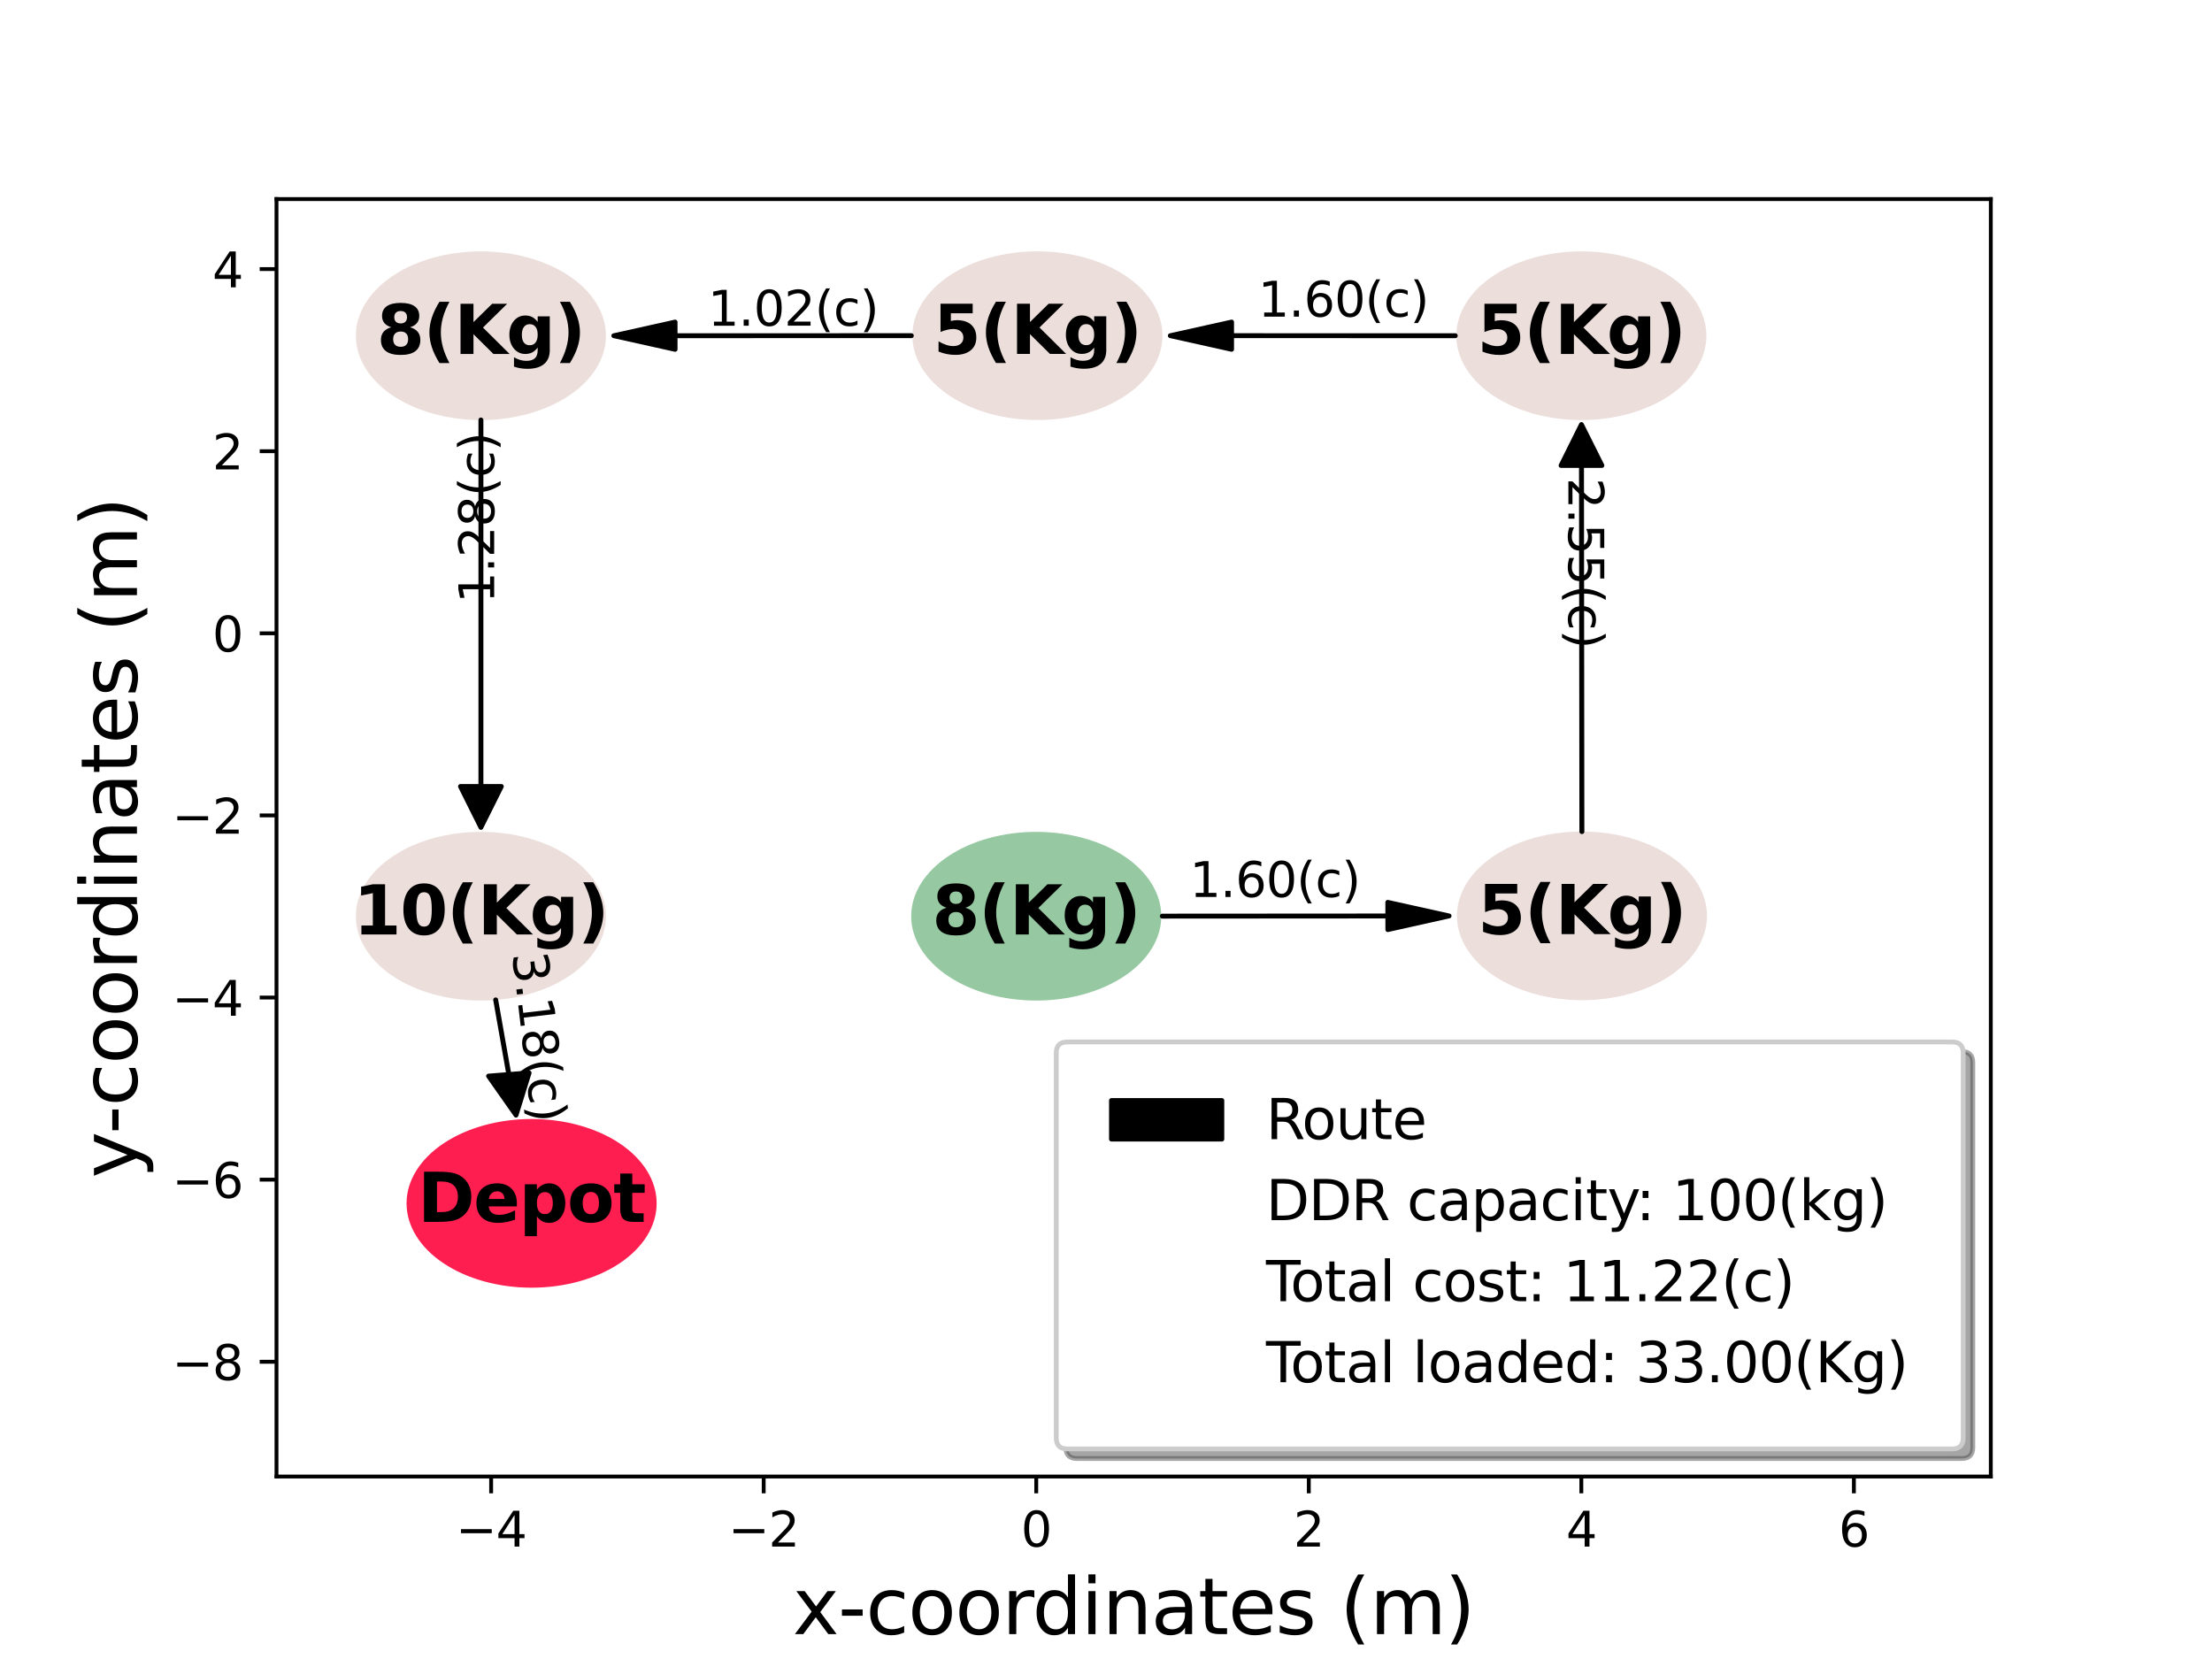 <?xml version="1.0" encoding="utf-8" standalone="no"?>
<!DOCTYPE svg PUBLIC "-//W3C//DTD SVG 1.1//EN"
        "http://www.w3.org/Graphics/SVG/1.1/DTD/svg11.dtd">
<svg xmlns:xlink="http://www.w3.org/1999/xlink" width="460.8pt" height="345.6pt" viewBox="0 0 460.8 345.6"
     xmlns="http://www.w3.org/2000/svg" version="1.1">
    <defs>
        <style type="text/css">*{stroke-linejoin: round; stroke-linecap: butt}</style>
    </defs>
    <g id="figure_1">
        <g id="patch_1">
            <path d="M 0 345.6
L 460.8 345.6 
L 460.8 0 
L 0 0 
z
" style="fill: #ffffff"/>
        </g>
        <g id="axes_1">
            <g id="patch_2">
                <path d="M 57.6 307.584
L 414.72 307.584 
L 414.72 41.472 
L 57.6 41.472 
z
" style="fill: #ffffff"/>
            </g>
            <g id="patch_3">
                <path d="M 110.742 267.749
C 117.518 267.749 124.017 265.951 128.809 262.749 
C 133.6 259.548 136.292 255.205 136.292 250.678 
C 136.292 246.15 133.6 241.807 128.809 238.606 
C 124.017 235.404 117.518 233.606 110.742 233.606 
C 103.966 233.606 97.467 235.404 92.676 238.606 
C 87.884 241.807 85.192 246.15 85.192 250.678 
C 85.192 255.205 87.884 259.548 92.676 262.749 
C 97.467 265.951 103.966 267.749 110.742 267.749 
z
" clip-path="url(#p4dec9288bb)" style="fill: #fe1e50; stroke: #fe1e50; stroke-linejoin: miter"/>
            </g>
            <g id="patch_4">
                <path d="M 100.183 207.937
C 106.959 207.937 113.458 206.138 118.25 202.936 
C 123.041 199.735 125.733 195.392 125.733 190.865 
C 125.733 186.337 123.041 181.994 118.25 178.793 
C 113.458 175.591 106.959 173.793 100.183 173.793 
C 93.407 173.793 86.908 175.591 82.117 178.793 
C 77.325 181.994 74.633 186.337 74.633 190.865 
C 74.633 195.392 77.325 199.735 82.117 202.936 
C 86.908 206.138 93.407 207.937 100.183 207.937 
z
" clip-path="url(#p4dec9288bb)" style="fill: #ecdfdb; stroke: #ecdfdb; stroke-linejoin: miter"/>
            </g>
            <g id="patch_5">
                <path d="M 215.868 207.936
C 222.644 207.936 229.143 206.137 233.935 202.936 
C 238.726 199.734 241.418 195.391 241.418 190.864 
C 241.418 186.336 238.726 181.994 233.935 178.792 
C 229.143 175.591 222.644 173.792 215.868 173.792 
C 209.092 173.792 202.593 175.591 197.802 178.792 
C 193.01 181.994 190.318 186.336 190.318 190.864 
C 190.318 195.391 193.01 199.734 197.802 202.936 
C 202.593 206.137 209.092 207.936 215.868 207.936 
z
" clip-path="url(#p4dec9288bb)" style="fill: #96c8a2; stroke: #96c8a2; stroke-linejoin: miter"/>
            </g>
            <g id="patch_6">
                <path d="M 329.554 207.861
C 336.33 207.861 342.829 206.062 347.62 202.861 
C 352.412 199.659 355.104 195.316 355.104 190.789 
C 355.104 186.261 352.412 181.919 347.62 178.717 
C 342.829 175.516 336.33 173.717 329.554 173.717 
C 322.778 173.717 316.279 175.516 311.487 178.717 
C 306.696 181.919 304.004 186.261 304.004 190.789 
C 304.004 195.316 306.696 199.659 311.487 202.861 
C 316.279 206.062 322.778 207.861 329.554 207.861 
z
" clip-path="url(#p4dec9288bb)" style="fill: #ecdfdb; stroke: #ecdfdb; stroke-linejoin: miter"/>
            </g>
            <g id="patch_7">
                <path d="M 100.184 87.01
C 106.96 87.01 113.459 85.211 118.251 82.01 
C 123.042 78.808 125.734 74.466 125.734 69.938 
C 125.734 65.411 123.042 61.068 118.251 57.866 
C 113.459 54.665 106.96 52.866 100.184 52.866 
C 93.408 52.866 86.909 54.665 82.118 57.866 
C 77.326 61.068 74.634 65.411 74.634 69.938 
C 74.634 74.466 77.326 78.808 82.118 82.01 
C 86.909 85.211 93.408 87.01 100.184 87.01 
z
" clip-path="url(#p4dec9288bb)" style="fill: #ecdfdb; stroke: #ecdfdb; stroke-linejoin: miter"/>
            </g>
            <g id="patch_8">
                <path d="M 216.114 86.997
C 222.89 86.997 229.389 85.198 234.18 81.997 
C 238.972 78.795 241.664 74.453 241.664 69.925 
C 241.664 65.398 238.972 61.055 234.18 57.854 
C 229.389 54.652 222.89 52.853 216.114 52.853 
C 209.338 52.853 202.839 54.652 198.047 57.854 
C 193.256 61.055 190.564 65.398 190.564 69.925 
C 190.564 74.453 193.256 78.795 198.047 81.997 
C 202.839 85.198 209.338 86.997 216.114 86.997 
z
" clip-path="url(#p4dec9288bb)" style="fill: #ecdfdb; stroke: #ecdfdb; stroke-linejoin: miter"/>
            </g>
            <g id="patch_9">
                <path d="M 329.424 87.01
C 336.199 87.01 342.699 85.211 347.49 82.01 
C 352.281 78.808 354.973 74.465 354.973 69.938 
C 354.973 65.41 352.281 61.068 347.49 57.866 
C 342.699 54.665 336.199 52.866 329.424 52.866 
C 322.648 52.866 316.148 54.665 311.357 57.866 
C 306.566 61.068 303.874 65.41 303.874 69.938 
C 303.874 74.465 306.566 78.808 311.357 82.01 
C 316.148 85.211 322.648 87.01 329.424 87.01 
z
" clip-path="url(#p4dec9288bb)" style="fill: #ecdfdb; stroke: #ecdfdb; stroke-linejoin: miter"/>
            </g>
            <g id="patch_10">
                <path d="M 301.875 190.807
L 289.104 193.661 
L 289.1 190.825 
L 242.128 190.856 
L 242.128 190.837 
L 289.1 190.806 
L 289.096 187.97 
z
" clip-path="url(#p4dec9288bb)" style="stroke: #000000; stroke-linejoin: miter"/>
            </g>
            <g id="patch_11">
                <path d="M 329.443 88.433
L 333.711 96.966 
L 329.467 96.969 
L 329.549 173.243 
L 329.521 173.243 
L 329.438 96.969 
L 325.194 96.971 
z
" clip-path="url(#p4dec9288bb)" style="stroke: #000000; stroke-linejoin: miter"/>
            </g>
            <g id="patch_12">
                <path d="M 243.793 69.928
L 256.568 67.084 
L 256.568 69.92 
L 303.164 69.926 
L 303.164 69.944 
L 256.568 69.939 
L 256.567 72.775 
z
" clip-path="url(#p4dec9288bb)" style="stroke: #000000; stroke-linejoin: miter"/>
            </g>
            <g id="patch_13">
                <path d="M 127.863 69.935
L 140.637 67.088 
L 140.638 69.924 
L 189.854 69.919 
L 189.854 69.938 
L 140.638 69.943 
L 140.639 72.779 
z
" clip-path="url(#p4dec9288bb)" style="stroke: #000000; stroke-linejoin: miter"/>
            </g>
            <g id="patch_14">
                <path d="M 100.183 172.37
L 95.925 163.834 
L 100.169 163.834 
L 100.17 87.484 
L 100.198 87.484 
L 100.198 163.834 
L 104.442 163.834 
z
" clip-path="url(#p4dec9288bb)" style="stroke: #000000; stroke-linejoin: miter"/>
            </g>
            <g id="patch_15">
                <path d="M 107.5 232.31
L 101.774 224.166 
L 105.989 223.834 
L 103.245 208.291 
L 103.273 208.289 
L 106.017 223.832 
L 110.232 223.5 
z
" clip-path="url(#p4dec9288bb)" style="stroke: #000000; stroke-linejoin: miter"/>
            </g>
            <g id="matplotlib.axis_1">
                <g id="xtick_1">
                    <g id="line2d_1">
                        <defs>
                            <path id="meac6338a03" d="M 0 0
L 0 3.5 
" style="stroke: #000000; stroke-width: 0.8"/>
                        </defs>
                        <g>
                            <use xlink:href="#meac6338a03" x="102.313" y="307.584"
                                 style="stroke: #000000; stroke-width: 0.8"/>
                        </g>
                    </g>
                    <g id="text_1">
                        <!-- −4 -->
                        <g transform="translate(94.942 322.182) scale(0.1 -0.1)">
                            <defs>
                                <path id="DejaVuSans-2212" d="M 678 2272
L 4684 2272 
L 4684 1741 
L 678 1741 
L 678 2272 
z
" transform="scale(0.016)"/>
                                <path id="DejaVuSans-34" d="M 2419 4116
L 825 1625 
L 2419 1625 
L 2419 4116 
z
M 2253 4666 
L 3047 4666 
L 3047 1625 
L 3713 1625 
L 3713 1100 
L 3047 1100 
L 3047 0 
L 2419 0 
L 2419 1100 
L 313 1100 
L 313 1709 
L 2253 4666 
z
" transform="scale(0.016)"/>
                            </defs>
                            <use xlink:href="#DejaVuSans-2212"/>
                            <use xlink:href="#DejaVuSans-34" x="83.789"/>
                        </g>
                    </g>
                </g>
                <g id="xtick_2">
                    <g id="line2d_2">
                        <g>
                            <use xlink:href="#meac6338a03" x="159.091" y="307.584"
                                 style="stroke: #000000; stroke-width: 0.8"/>
                        </g>
                    </g>
                    <g id="text_2">
                        <!-- −2 -->
                        <g transform="translate(151.719 322.182) scale(0.1 -0.1)">
                            <defs>
                                <path id="DejaVuSans-32" d="M 1228 531
L 3431 531 
L 3431 0 
L 469 0 
L 469 531 
Q 828 903 1448 1529 
Q 2069 2156 2228 2338 
Q 2531 2678 2651 2914 
Q 2772 3150 2772 3378 
Q 2772 3750 2511 3984 
Q 2250 4219 1831 4219 
Q 1534 4219 1204 4116 
Q 875 4013 500 3803 
L 500 4441 
Q 881 4594 1212 4672 
Q 1544 4750 1819 4750 
Q 2544 4750 2975 4387 
Q 3406 4025 3406 3419 
Q 3406 3131 3298 2873 
Q 3191 2616 2906 2266 
Q 2828 2175 2409 1742 
Q 1991 1309 1228 531 
z
" transform="scale(0.016)"/>
                            </defs>
                            <use xlink:href="#DejaVuSans-2212"/>
                            <use xlink:href="#DejaVuSans-32" x="83.789"/>
                        </g>
                    </g>
                </g>
                <g id="xtick_3">
                    <g id="line2d_3">
                        <g>
                            <use xlink:href="#meac6338a03" x="215.868" y="307.584"
                                 style="stroke: #000000; stroke-width: 0.8"/>
                        </g>
                    </g>
                    <g id="text_3">
                        <!-- 0 -->
                        <g transform="translate(212.687 322.182) scale(0.1 -0.1)">
                            <defs>
                                <path id="DejaVuSans-30" d="M 2034 4250
Q 1547 4250 1301 3770 
Q 1056 3291 1056 2328 
Q 1056 1369 1301 889 
Q 1547 409 2034 409 
Q 2525 409 2770 889 
Q 3016 1369 3016 2328 
Q 3016 3291 2770 3770 
Q 2525 4250 2034 4250 
z
M 2034 4750 
Q 2819 4750 3233 4129 
Q 3647 3509 3647 2328 
Q 3647 1150 3233 529 
Q 2819 -91 2034 -91 
Q 1250 -91 836 529 
Q 422 1150 422 2328 
Q 422 3509 836 4129 
Q 1250 4750 2034 4750 
z
" transform="scale(0.016)"/>
                            </defs>
                            <use xlink:href="#DejaVuSans-30"/>
                        </g>
                    </g>
                </g>
                <g id="xtick_4">
                    <g id="line2d_4">
                        <g>
                            <use xlink:href="#meac6338a03" x="272.646" y="307.584"
                                 style="stroke: #000000; stroke-width: 0.8"/>
                        </g>
                    </g>
                    <g id="text_4">
                        <!-- 2 -->
                        <g transform="translate(269.464 322.182) scale(0.1 -0.1)">
                            <use xlink:href="#DejaVuSans-32"/>
                        </g>
                    </g>
                </g>
                <g id="xtick_5">
                    <g id="line2d_5">
                        <g>
                            <use xlink:href="#meac6338a03" x="329.423" y="307.584"
                                 style="stroke: #000000; stroke-width: 0.8"/>
                        </g>
                    </g>
                    <g id="text_5">
                        <!-- 4 -->
                        <g transform="translate(326.242 322.182) scale(0.1 -0.1)">
                            <use xlink:href="#DejaVuSans-34"/>
                        </g>
                    </g>
                </g>
                <g id="xtick_6">
                    <g id="line2d_6">
                        <g>
                            <use xlink:href="#meac6338a03" x="386.201" y="307.584"
                                 style="stroke: #000000; stroke-width: 0.8"/>
                        </g>
                    </g>
                    <g id="text_6">
                        <!-- 6 -->
                        <g transform="translate(383.019 322.182) scale(0.1 -0.1)">
                            <defs>
                                <path id="DejaVuSans-36" d="M 2113 2584
Q 1688 2584 1439 2293 
Q 1191 2003 1191 1497 
Q 1191 994 1439 701 
Q 1688 409 2113 409 
Q 2538 409 2786 701 
Q 3034 994 3034 1497 
Q 3034 2003 2786 2293 
Q 2538 2584 2113 2584 
z
M 3366 4563 
L 3366 3988 
Q 3128 4100 2886 4159 
Q 2644 4219 2406 4219 
Q 1781 4219 1451 3797 
Q 1122 3375 1075 2522 
Q 1259 2794 1537 2939 
Q 1816 3084 2150 3084 
Q 2853 3084 3261 2657 
Q 3669 2231 3669 1497 
Q 3669 778 3244 343 
Q 2819 -91 2113 -91 
Q 1303 -91 875 529 
Q 447 1150 447 2328 
Q 447 3434 972 4092 
Q 1497 4750 2381 4750 
Q 2619 4750 2861 4703 
Q 3103 4656 3366 4563 
z
" transform="scale(0.016)"/>
                            </defs>
                            <use xlink:href="#DejaVuSans-36"/>
                        </g>
                    </g>
                </g>
                <g id="text_7">
                    <!-- x-coordinates (m) -->
                    <g transform="translate(165.124 340.42) scale(0.16 -0.16)">
                        <defs>
                            <path id="DejaVuSans-78" d="M 3513 3500
L 2247 1797 
L 3578 0 
L 2900 0 
L 1881 1375 
L 863 0 
L 184 0 
L 1544 1831 
L 300 3500 
L 978 3500 
L 1906 2253 
L 2834 3500 
L 3513 3500 
z
" transform="scale(0.016)"/>
                            <path id="DejaVuSans-2d" d="M 313 2009
L 1997 2009 
L 1997 1497 
L 313 1497 
L 313 2009 
z
" transform="scale(0.016)"/>
                            <path id="DejaVuSans-63" d="M 3122 3366
L 3122 2828 
Q 2878 2963 2633 3030 
Q 2388 3097 2138 3097 
Q 1578 3097 1268 2742 
Q 959 2388 959 1747 
Q 959 1106 1268 751 
Q 1578 397 2138 397 
Q 2388 397 2633 464 
Q 2878 531 3122 666 
L 3122 134 
Q 2881 22 2623 -34 
Q 2366 -91 2075 -91 
Q 1284 -91 818 406 
Q 353 903 353 1747 
Q 353 2603 823 3093 
Q 1294 3584 2113 3584 
Q 2378 3584 2631 3529 
Q 2884 3475 3122 3366 
z
" transform="scale(0.016)"/>
                            <path id="DejaVuSans-6f" d="M 1959 3097
Q 1497 3097 1228 2736 
Q 959 2375 959 1747 
Q 959 1119 1226 758 
Q 1494 397 1959 397 
Q 2419 397 2687 759 
Q 2956 1122 2956 1747 
Q 2956 2369 2687 2733 
Q 2419 3097 1959 3097 
z
M 1959 3584 
Q 2709 3584 3137 3096 
Q 3566 2609 3566 1747 
Q 3566 888 3137 398 
Q 2709 -91 1959 -91 
Q 1206 -91 779 398 
Q 353 888 353 1747 
Q 353 2609 779 3096 
Q 1206 3584 1959 3584 
z
" transform="scale(0.016)"/>
                            <path id="DejaVuSans-72" d="M 2631 2963
Q 2534 3019 2420 3045 
Q 2306 3072 2169 3072 
Q 1681 3072 1420 2755 
Q 1159 2438 1159 1844 
L 1159 0 
L 581 0 
L 581 3500 
L 1159 3500 
L 1159 2956 
Q 1341 3275 1631 3429 
Q 1922 3584 2338 3584 
Q 2397 3584 2469 3576 
Q 2541 3569 2628 3553 
L 2631 2963 
z
" transform="scale(0.016)"/>
                            <path id="DejaVuSans-64" d="M 2906 2969
L 2906 4863 
L 3481 4863 
L 3481 0 
L 2906 0 
L 2906 525 
Q 2725 213 2448 61 
Q 2172 -91 1784 -91 
Q 1150 -91 751 415 
Q 353 922 353 1747 
Q 353 2572 751 3078 
Q 1150 3584 1784 3584 
Q 2172 3584 2448 3432 
Q 2725 3281 2906 2969 
z
M 947 1747 
Q 947 1113 1208 752 
Q 1469 391 1925 391 
Q 2381 391 2643 752 
Q 2906 1113 2906 1747 
Q 2906 2381 2643 2742 
Q 2381 3103 1925 3103 
Q 1469 3103 1208 2742 
Q 947 2381 947 1747 
z
" transform="scale(0.016)"/>
                            <path id="DejaVuSans-69" d="M 603 3500
L 1178 3500 
L 1178 0 
L 603 0 
L 603 3500 
z
M 603 4863 
L 1178 4863 
L 1178 4134 
L 603 4134 
L 603 4863 
z
" transform="scale(0.016)"/>
                            <path id="DejaVuSans-6e" d="M 3513 2113
L 3513 0 
L 2938 0 
L 2938 2094 
Q 2938 2591 2744 2837 
Q 2550 3084 2163 3084 
Q 1697 3084 1428 2787 
Q 1159 2491 1159 1978 
L 1159 0 
L 581 0 
L 581 3500 
L 1159 3500 
L 1159 2956 
Q 1366 3272 1645 3428 
Q 1925 3584 2291 3584 
Q 2894 3584 3203 3211 
Q 3513 2838 3513 2113 
z
" transform="scale(0.016)"/>
                            <path id="DejaVuSans-61" d="M 2194 1759
Q 1497 1759 1228 1600 
Q 959 1441 959 1056 
Q 959 750 1161 570 
Q 1363 391 1709 391 
Q 2188 391 2477 730 
Q 2766 1069 2766 1631 
L 2766 1759 
L 2194 1759 
z
M 3341 1997 
L 3341 0 
L 2766 0 
L 2766 531 
Q 2569 213 2275 61 
Q 1981 -91 1556 -91 
Q 1019 -91 701 211 
Q 384 513 384 1019 
Q 384 1609 779 1909 
Q 1175 2209 1959 2209 
L 2766 2209 
L 2766 2266 
Q 2766 2663 2505 2880 
Q 2244 3097 1772 3097 
Q 1472 3097 1187 3025 
Q 903 2953 641 2809 
L 641 3341 
Q 956 3463 1253 3523 
Q 1550 3584 1831 3584 
Q 2591 3584 2966 3190 
Q 3341 2797 3341 1997 
z
" transform="scale(0.016)"/>
                            <path id="DejaVuSans-74" d="M 1172 4494
L 1172 3500 
L 2356 3500 
L 2356 3053 
L 1172 3053 
L 1172 1153 
Q 1172 725 1289 603 
Q 1406 481 1766 481 
L 2356 481 
L 2356 0 
L 1766 0 
Q 1100 0 847 248 
Q 594 497 594 1153 
L 594 3053 
L 172 3053 
L 172 3500 
L 594 3500 
L 594 4494 
L 1172 4494 
z
" transform="scale(0.016)"/>
                            <path id="DejaVuSans-65" d="M 3597 1894
L 3597 1613 
L 953 1613 
Q 991 1019 1311 708 
Q 1631 397 2203 397 
Q 2534 397 2845 478 
Q 3156 559 3463 722 
L 3463 178 
Q 3153 47 2828 -22 
Q 2503 -91 2169 -91 
Q 1331 -91 842 396 
Q 353 884 353 1716 
Q 353 2575 817 3079 
Q 1281 3584 2069 3584 
Q 2775 3584 3186 3129 
Q 3597 2675 3597 1894 
z
M 3022 2063 
Q 3016 2534 2758 2815 
Q 2500 3097 2075 3097 
Q 1594 3097 1305 2825 
Q 1016 2553 972 2059 
L 3022 2063 
z
" transform="scale(0.016)"/>
                            <path id="DejaVuSans-73" d="M 2834 3397
L 2834 2853 
Q 2591 2978 2328 3040 
Q 2066 3103 1784 3103 
Q 1356 3103 1142 2972 
Q 928 2841 928 2578 
Q 928 2378 1081 2264 
Q 1234 2150 1697 2047 
L 1894 2003 
Q 2506 1872 2764 1633 
Q 3022 1394 3022 966 
Q 3022 478 2636 193 
Q 2250 -91 1575 -91 
Q 1294 -91 989 -36 
Q 684 19 347 128 
L 347 722 
Q 666 556 975 473 
Q 1284 391 1588 391 
Q 1994 391 2212 530 
Q 2431 669 2431 922 
Q 2431 1156 2273 1281 
Q 2116 1406 1581 1522 
L 1381 1569 
Q 847 1681 609 1914 
Q 372 2147 372 2553 
Q 372 3047 722 3315 
Q 1072 3584 1716 3584 
Q 2034 3584 2315 3537 
Q 2597 3491 2834 3397 
z
" transform="scale(0.016)"/>
                            <path id="DejaVuSans-20" transform="scale(0.016)"/>
                            <path id="DejaVuSans-28" d="M 1984 4856
Q 1566 4138 1362 3434 
Q 1159 2731 1159 2009 
Q 1159 1288 1364 580 
Q 1569 -128 1984 -844 
L 1484 -844 
Q 1016 -109 783 600 
Q 550 1309 550 2009 
Q 550 2706 781 3412 
Q 1013 4119 1484 4856 
L 1984 4856 
z
" transform="scale(0.016)"/>
                            <path id="DejaVuSans-6d" d="M 3328 2828
Q 3544 3216 3844 3400 
Q 4144 3584 4550 3584 
Q 5097 3584 5394 3201 
Q 5691 2819 5691 2113 
L 5691 0 
L 5113 0 
L 5113 2094 
Q 5113 2597 4934 2840 
Q 4756 3084 4391 3084 
Q 3944 3084 3684 2787 
Q 3425 2491 3425 1978 
L 3425 0 
L 2847 0 
L 2847 2094 
Q 2847 2600 2669 2842 
Q 2491 3084 2119 3084 
Q 1678 3084 1418 2786 
Q 1159 2488 1159 1978 
L 1159 0 
L 581 0 
L 581 3500 
L 1159 3500 
L 1159 2956 
Q 1356 3278 1631 3431 
Q 1906 3584 2284 3584 
Q 2666 3584 2933 3390 
Q 3200 3197 3328 2828 
z
" transform="scale(0.016)"/>
                            <path id="DejaVuSans-29" d="M 513 4856
L 1013 4856 
Q 1481 4119 1714 3412 
Q 1947 2706 1947 2009 
Q 1947 1309 1714 600 
Q 1481 -109 1013 -844 
L 513 -844 
Q 928 -128 1133 580 
Q 1338 1288 1338 2009 
Q 1338 2731 1133 3434 
Q 928 4138 513 4856 
z
" transform="scale(0.016)"/>
                        </defs>
                        <use xlink:href="#DejaVuSans-78"/>
                        <use xlink:href="#DejaVuSans-2d" x="59.18"/>
                        <use xlink:href="#DejaVuSans-63" x="95.264"/>
                        <use xlink:href="#DejaVuSans-6f" x="150.244"/>
                        <use xlink:href="#DejaVuSans-6f" x="211.426"/>
                        <use xlink:href="#DejaVuSans-72" x="272.607"/>
                        <use xlink:href="#DejaVuSans-64" x="311.971"/>
                        <use xlink:href="#DejaVuSans-69" x="375.447"/>
                        <use xlink:href="#DejaVuSans-6e" x="403.23"/>
                        <use xlink:href="#DejaVuSans-61" x="466.609"/>
                        <use xlink:href="#DejaVuSans-74" x="527.889"/>
                        <use xlink:href="#DejaVuSans-65" x="567.098"/>
                        <use xlink:href="#DejaVuSans-73" x="628.621"/>
                        <use xlink:href="#DejaVuSans-20" x="680.721"/>
                        <use xlink:href="#DejaVuSans-28" x="712.508"/>
                        <use xlink:href="#DejaVuSans-6d" x="751.521"/>
                        <use xlink:href="#DejaVuSans-29" x="848.934"/>
                    </g>
                </g>
            </g>
            <g id="matplotlib.axis_2">
                <g id="ytick_1">
                    <g id="line2d_7">
                        <defs>
                            <path id="mc9bc4fdfda" d="M 0 0
L -3.5 0 
" style="stroke: #000000; stroke-width: 0.8"/>
                        </defs>
                        <g>
                            <use xlink:href="#mc9bc4fdfda" x="57.6" y="283.681"
                                 style="stroke: #000000; stroke-width: 0.8"/>
                        </g>
                    </g>
                    <g id="text_8">
                        <!-- −8 -->
                        <g transform="translate(35.858 287.48) scale(0.1 -0.1)">
                            <defs>
                                <path id="DejaVuSans-38" d="M 2034 2216
Q 1584 2216 1326 1975 
Q 1069 1734 1069 1313 
Q 1069 891 1326 650 
Q 1584 409 2034 409 
Q 2484 409 2743 651 
Q 3003 894 3003 1313 
Q 3003 1734 2745 1975 
Q 2488 2216 2034 2216 
z
M 1403 2484 
Q 997 2584 770 2862 
Q 544 3141 544 3541 
Q 544 4100 942 4425 
Q 1341 4750 2034 4750 
Q 2731 4750 3128 4425 
Q 3525 4100 3525 3541 
Q 3525 3141 3298 2862 
Q 3072 2584 2669 2484 
Q 3125 2378 3379 2068 
Q 3634 1759 3634 1313 
Q 3634 634 3220 271 
Q 2806 -91 2034 -91 
Q 1263 -91 848 271 
Q 434 634 434 1313 
Q 434 1759 690 2068 
Q 947 2378 1403 2484 
z
M 1172 3481 
Q 1172 3119 1398 2916 
Q 1625 2713 2034 2713 
Q 2441 2713 2670 2916 
Q 2900 3119 2900 3481 
Q 2900 3844 2670 4047 
Q 2441 4250 2034 4250 
Q 1625 4250 1398 4047 
Q 1172 3844 1172 3481 
z
" transform="scale(0.016)"/>
                            </defs>
                            <use xlink:href="#DejaVuSans-2212"/>
                            <use xlink:href="#DejaVuSans-38" x="83.789"/>
                        </g>
                    </g>
                </g>
                <g id="ytick_2">
                    <g id="line2d_8">
                        <g>
                            <use xlink:href="#mc9bc4fdfda" x="57.6" y="245.743"
                                 style="stroke: #000000; stroke-width: 0.8"/>
                        </g>
                    </g>
                    <g id="text_9">
                        <!-- −6 -->
                        <g transform="translate(35.858 249.542) scale(0.1 -0.1)">
                            <use xlink:href="#DejaVuSans-2212"/>
                            <use xlink:href="#DejaVuSans-36" x="83.789"/>
                        </g>
                    </g>
                </g>
                <g id="ytick_3">
                    <g id="line2d_9">
                        <g>
                            <use xlink:href="#mc9bc4fdfda" x="57.6" y="207.806"
                                 style="stroke: #000000; stroke-width: 0.8"/>
                        </g>
                    </g>
                    <g id="text_10">
                        <!-- −4 -->
                        <g transform="translate(35.858 211.605) scale(0.1 -0.1)">
                            <use xlink:href="#DejaVuSans-2212"/>
                            <use xlink:href="#DejaVuSans-34" x="83.789"/>
                        </g>
                    </g>
                </g>
                <g id="ytick_4">
                    <g id="line2d_10">
                        <g>
                            <use xlink:href="#mc9bc4fdfda" x="57.6" y="169.868"
                                 style="stroke: #000000; stroke-width: 0.8"/>
                        </g>
                    </g>
                    <g id="text_11">
                        <!-- −2 -->
                        <g transform="translate(35.858 173.667) scale(0.1 -0.1)">
                            <use xlink:href="#DejaVuSans-2212"/>
                            <use xlink:href="#DejaVuSans-32" x="83.789"/>
                        </g>
                    </g>
                </g>
                <g id="ytick_5">
                    <g id="line2d_11">
                        <g>
                            <use xlink:href="#mc9bc4fdfda" x="57.6" y="131.93"
                                 style="stroke: #000000; stroke-width: 0.8"/>
                        </g>
                    </g>
                    <g id="text_12">
                        <!-- 0 -->
                        <g transform="translate(44.237 135.729) scale(0.1 -0.1)">
                            <use xlink:href="#DejaVuSans-30"/>
                        </g>
                    </g>
                </g>
                <g id="ytick_6">
                    <g id="line2d_12">
                        <g>
                            <use xlink:href="#mc9bc4fdfda" x="57.6" y="93.993"
                                 style="stroke: #000000; stroke-width: 0.8"/>
                        </g>
                    </g>
                    <g id="text_13">
                        <!-- 2 -->
                        <g transform="translate(44.237 97.792) scale(0.1 -0.1)">
                            <use xlink:href="#DejaVuSans-32"/>
                        </g>
                    </g>
                </g>
                <g id="ytick_7">
                    <g id="line2d_13">
                        <g>
                            <use xlink:href="#mc9bc4fdfda" x="57.6" y="56.055"
                                 style="stroke: #000000; stroke-width: 0.8"/>
                        </g>
                    </g>
                    <g id="text_14">
                        <!-- 4 -->
                        <g transform="translate(44.237 59.854) scale(0.1 -0.1)">
                            <use xlink:href="#DejaVuSans-34"/>
                        </g>
                    </g>
                </g>
                <g id="text_15">
                    <!-- y-coordinates (m) -->
                    <g transform="translate(28.53 245.424) rotate(-90) scale(0.16 -0.16)">
                        <defs>
                            <path id="DejaVuSans-79" d="M 2059 -325
Q 1816 -950 1584 -1140 
Q 1353 -1331 966 -1331 
L 506 -1331 
L 506 -850 
L 844 -850 
Q 1081 -850 1212 -737 
Q 1344 -625 1503 -206 
L 1606 56 
L 191 3500 
L 800 3500 
L 1894 763 
L 2988 3500 
L 3597 3500 
L 2059 -325 
z
" transform="scale(0.016)"/>
                        </defs>
                        <use xlink:href="#DejaVuSans-79"/>
                        <use xlink:href="#DejaVuSans-2d" x="57.43"/>
                        <use xlink:href="#DejaVuSans-63" x="93.514"/>
                        <use xlink:href="#DejaVuSans-6f" x="148.494"/>
                        <use xlink:href="#DejaVuSans-6f" x="209.676"/>
                        <use xlink:href="#DejaVuSans-72" x="270.857"/>
                        <use xlink:href="#DejaVuSans-64" x="310.221"/>
                        <use xlink:href="#DejaVuSans-69" x="373.697"/>
                        <use xlink:href="#DejaVuSans-6e" x="401.48"/>
                        <use xlink:href="#DejaVuSans-61" x="464.859"/>
                        <use xlink:href="#DejaVuSans-74" x="526.139"/>
                        <use xlink:href="#DejaVuSans-65" x="565.348"/>
                        <use xlink:href="#DejaVuSans-73" x="626.871"/>
                        <use xlink:href="#DejaVuSans-20" x="678.971"/>
                        <use xlink:href="#DejaVuSans-28" x="710.758"/>
                        <use xlink:href="#DejaVuSans-6d" x="749.771"/>
                        <use xlink:href="#DejaVuSans-29" x="847.184"/>
                    </g>
                </g>
            </g>
            <g id="patch_16">
                <path d="M 57.6 307.584
L 57.6 41.472 
" style="fill: none; stroke: #000000; stroke-width: 0.8; stroke-linejoin: miter; stroke-linecap: square"/>
            </g>
            <g id="patch_17">
                <path d="M 414.72 307.584
L 414.72 41.472 
" style="fill: none; stroke: #000000; stroke-width: 0.8; stroke-linejoin: miter; stroke-linecap: square"/>
            </g>
            <g id="patch_18">
                <path d="M 57.6 307.584
L 414.72 307.584 
" style="fill: none; stroke: #000000; stroke-width: 0.8; stroke-linejoin: miter; stroke-linecap: square"/>
            </g>
            <g id="patch_19">
                <path d="M 57.6 41.472
L 414.72 41.472 
" style="fill: none; stroke: #000000; stroke-width: 0.8; stroke-linejoin: miter; stroke-linecap: square"/>
            </g>
            <g id="text_16">
                <!-- Depot -->
                <g transform="translate(87.018 254.541) scale(0.14 -0.14)">
                    <defs>
                        <path id="DejaVuSans-Bold-44" d="M 1791 3756
L 1791 909 
L 2222 909 
Q 2959 909 3348 1275 
Q 3738 1641 3738 2338 
Q 3738 3031 3350 3393 
Q 2963 3756 2222 3756 
L 1791 3756 
z
M 588 4666 
L 1856 4666 
Q 2919 4666 3439 4514 
Q 3959 4363 4331 4000 
Q 4659 3684 4818 3271 
Q 4978 2859 4978 2338 
Q 4978 1809 4818 1395 
Q 4659 981 4331 666 
Q 3956 303 3431 151 
Q 2906 0 1856 0 
L 588 0 
L 588 4666 
z
" transform="scale(0.016)"/>
                        <path id="DejaVuSans-Bold-65" d="M 4031 1759
L 4031 1441 
L 1416 1441 
Q 1456 1047 1700 850 
Q 1944 653 2381 653 
Q 2734 653 3104 758 
Q 3475 863 3866 1075 
L 3866 213 
Q 3469 63 3072 -14 
Q 2675 -91 2278 -91 
Q 1328 -91 801 392 
Q 275 875 275 1747 
Q 275 2603 792 3093 
Q 1309 3584 2216 3584 
Q 3041 3584 3536 3087 
Q 4031 2591 4031 1759 
z
M 2881 2131 
Q 2881 2450 2695 2645 
Q 2509 2841 2209 2841 
Q 1884 2841 1681 2658 
Q 1478 2475 1428 2131 
L 2881 2131 
z
" transform="scale(0.016)"/>
                        <path id="DejaVuSans-Bold-70" d="M 1656 506
L 1656 -1331 
L 538 -1331 
L 538 3500 
L 1656 3500 
L 1656 2988 
Q 1888 3294 2169 3439 
Q 2450 3584 2816 3584 
Q 3463 3584 3878 3070 
Q 4294 2556 4294 1747 
Q 4294 938 3878 423 
Q 3463 -91 2816 -91 
Q 2450 -91 2169 54 
Q 1888 200 1656 506 
z
M 2400 2772 
Q 2041 2772 1848 2508 
Q 1656 2244 1656 1747 
Q 1656 1250 1848 986 
Q 2041 722 2400 722 
Q 2759 722 2948 984 
Q 3138 1247 3138 1747 
Q 3138 2247 2948 2509 
Q 2759 2772 2400 2772 
z
" transform="scale(0.016)"/>
                        <path id="DejaVuSans-Bold-6f" d="M 2203 2784
Q 1831 2784 1636 2517 
Q 1441 2250 1441 1747 
Q 1441 1244 1636 976 
Q 1831 709 2203 709 
Q 2569 709 2762 976 
Q 2956 1244 2956 1747 
Q 2956 2250 2762 2517 
Q 2569 2784 2203 2784 
z
M 2203 3584 
Q 3106 3584 3614 3096 
Q 4122 2609 4122 1747 
Q 4122 884 3614 396 
Q 3106 -91 2203 -91 
Q 1297 -91 786 396 
Q 275 884 275 1747 
Q 275 2609 786 3096 
Q 1297 3584 2203 3584 
z
" transform="scale(0.016)"/>
                        <path id="DejaVuSans-Bold-74" d="M 1759 4494
L 1759 3500 
L 2913 3500 
L 2913 2700 
L 1759 2700 
L 1759 1216 
Q 1759 972 1856 886 
Q 1953 800 2241 800 
L 2816 800 
L 2816 0 
L 1856 0 
Q 1194 0 917 276 
Q 641 553 641 1216 
L 641 2700 
L 84 2700 
L 84 3500 
L 641 3500 
L 641 4494 
L 1759 4494 
z
" transform="scale(0.016)"/>
                    </defs>
                    <use xlink:href="#DejaVuSans-Bold-44"/>
                    <use xlink:href="#DejaVuSans-Bold-65" x="83.008"/>
                    <use xlink:href="#DejaVuSans-Bold-70" x="150.83"/>
                    <use xlink:href="#DejaVuSans-Bold-6f" x="222.412"/>
                    <use xlink:href="#DejaVuSans-Bold-74" x="291.113"/>
                </g>
            </g>
            <g id="text_17">
                <!-- 10(Kg) -->
                <g transform="translate(73.609 194.665) scale(0.14 -0.14)">
                    <defs>
                        <path id="DejaVuSans-Bold-31" d="M 750 831
L 1813 831 
L 1813 3847 
L 722 3622 
L 722 4441 
L 1806 4666 
L 2950 4666 
L 2950 831 
L 4013 831 
L 4013 0 
L 750 0 
L 750 831 
z
" transform="scale(0.016)"/>
                        <path id="DejaVuSans-Bold-30" d="M 2944 2338
Q 2944 3213 2780 3570 
Q 2616 3928 2228 3928 
Q 1841 3928 1675 3570 
Q 1509 3213 1509 2338 
Q 1509 1453 1675 1090 
Q 1841 728 2228 728 
Q 2613 728 2778 1090 
Q 2944 1453 2944 2338 
z
M 4147 2328 
Q 4147 1169 3647 539 
Q 3147 -91 2228 -91 
Q 1306 -91 806 539 
Q 306 1169 306 2328 
Q 306 3491 806 4120 
Q 1306 4750 2228 4750 
Q 3147 4750 3647 4120 
Q 4147 3491 4147 2328 
z
" transform="scale(0.016)"/>
                        <path id="DejaVuSans-Bold-28" d="M 2413 -844
L 1484 -844 
Q 1006 -72 778 623 
Q 550 1319 550 2003 
Q 550 2688 779 3389 
Q 1009 4091 1484 4856 
L 2413 4856 
Q 2013 4116 1813 3408 
Q 1613 2700 1613 2009 
Q 1613 1319 1811 609 
Q 2009 -100 2413 -844 
z
" transform="scale(0.016)"/>
                        <path id="DejaVuSans-Bold-4b" d="M 588 4666
L 1791 4666 
L 1791 2963 
L 3525 4666 
L 4922 4666 
L 2675 2456 
L 5153 0 
L 3647 0 
L 1791 1838 
L 1791 0 
L 588 0 
L 588 4666 
z
" transform="scale(0.016)"/>
                        <path id="DejaVuSans-Bold-67" d="M 2919 594
Q 2688 288 2409 144 
Q 2131 0 1766 0 
Q 1125 0 706 504 
Q 288 1009 288 1791 
Q 288 2575 706 3076 
Q 1125 3578 1766 3578 
Q 2131 3578 2409 3434 
Q 2688 3291 2919 2981 
L 2919 3500 
L 4044 3500 
L 4044 353 
Q 4044 -491 3511 -936 
Q 2978 -1381 1966 -1381 
Q 1638 -1381 1331 -1331 
Q 1025 -1281 716 -1178 
L 716 -306 
Q 1009 -475 1290 -558 
Q 1572 -641 1856 -641 
Q 2406 -641 2662 -400 
Q 2919 -159 2919 353 
L 2919 594 
z
M 2181 2772 
Q 1834 2772 1640 2515 
Q 1447 2259 1447 1791 
Q 1447 1309 1634 1061 
Q 1822 813 2181 813 
Q 2531 813 2725 1069 
Q 2919 1325 2919 1791 
Q 2919 2259 2725 2515 
Q 2531 2772 2181 2772 
z
" transform="scale(0.016)"/>
                        <path id="DejaVuSans-Bold-29" d="M 513 -844
Q 913 -100 1113 609 
Q 1313 1319 1313 2009 
Q 1313 2700 1113 3408 
Q 913 4116 513 4856 
L 1441 4856 
Q 1916 4091 2145 3389 
Q 2375 2688 2375 2003 
Q 2375 1319 2147 623 
Q 1919 -72 1441 -844 
L 513 -844 
z
" transform="scale(0.016)"/>
                    </defs>
                    <use xlink:href="#DejaVuSans-Bold-31"/>
                    <use xlink:href="#DejaVuSans-Bold-30" x="69.58"/>
                    <use xlink:href="#DejaVuSans-Bold-28" x="139.16"/>
                    <use xlink:href="#DejaVuSans-Bold-4b" x="184.863"/>
                    <use xlink:href="#DejaVuSans-Bold-67" x="262.354"/>
                    <use xlink:href="#DejaVuSans-Bold-29" x="333.936"/>
                </g>
            </g>
            <g id="text_18">
                <!-- 8(Kg) -->
                <g transform="translate(194.165 194.665) scale(0.14 -0.14)">
                    <defs>
                        <path id="DejaVuSans-Bold-38" d="M 2228 2088
Q 1891 2088 1709 1903 
Q 1528 1719 1528 1375 
Q 1528 1031 1709 848 
Q 1891 666 2228 666 
Q 2563 666 2741 848 
Q 2919 1031 2919 1375 
Q 2919 1722 2741 1905 
Q 2563 2088 2228 2088 
z
M 1350 2484 
Q 925 2613 709 2878 
Q 494 3144 494 3541 
Q 494 4131 934 4440 
Q 1375 4750 2228 4750 
Q 3075 4750 3515 4442 
Q 3956 4134 3956 3541 
Q 3956 3144 3739 2878 
Q 3522 2613 3097 2484 
Q 3572 2353 3814 2058 
Q 4056 1763 4056 1313 
Q 4056 619 3595 264 
Q 3134 -91 2228 -91 
Q 1319 -91 855 264 
Q 391 619 391 1313 
Q 391 1763 633 2058 
Q 875 2353 1350 2484 
z
M 1631 3419 
Q 1631 3141 1786 2991 
Q 1941 2841 2228 2841 
Q 2509 2841 2662 2991 
Q 2816 3141 2816 3419 
Q 2816 3697 2662 3845 
Q 2509 3994 2228 3994 
Q 1941 3994 1786 3844 
Q 1631 3694 1631 3419 
z
" transform="scale(0.016)"/>
                    </defs>
                    <use xlink:href="#DejaVuSans-Bold-38"/>
                    <use xlink:href="#DejaVuSans-Bold-28" x="69.58"/>
                    <use xlink:href="#DejaVuSans-Bold-4b" x="115.283"/>
                    <use xlink:href="#DejaVuSans-Bold-67" x="192.773"/>
                    <use xlink:href="#DejaVuSans-Bold-29" x="264.355"/>
                </g>
            </g>
            <g id="text_19">
                <!-- 5(Kg) -->
                <g transform="translate(307.85 194.59) scale(0.14 -0.14)">
                    <defs>
                        <path id="DejaVuSans-Bold-35" d="M 678 4666
L 3669 4666 
L 3669 3781 
L 1638 3781 
L 1638 3059 
Q 1775 3097 1914 3117 
Q 2053 3138 2203 3138 
Q 3056 3138 3531 2711 
Q 4006 2284 4006 1522 
Q 4006 766 3489 337 
Q 2972 -91 2053 -91 
Q 1656 -91 1267 -14 
Q 878 63 494 219 
L 494 1166 
Q 875 947 1217 837 
Q 1559 728 1863 728 
Q 2300 728 2551 942 
Q 2803 1156 2803 1522 
Q 2803 1891 2551 2103 
Q 2300 2316 1863 2316 
Q 1603 2316 1309 2248 
Q 1016 2181 678 2041 
L 678 4666 
z
" transform="scale(0.016)"/>
                    </defs>
                    <use xlink:href="#DejaVuSans-Bold-35"/>
                    <use xlink:href="#DejaVuSans-Bold-28" x="69.58"/>
                    <use xlink:href="#DejaVuSans-Bold-4b" x="115.283"/>
                    <use xlink:href="#DejaVuSans-Bold-67" x="192.773"/>
                    <use xlink:href="#DejaVuSans-Bold-29" x="264.355"/>
                </g>
            </g>
            <g id="text_20">
                <!-- 8(Kg) -->
                <g transform="translate(78.481 73.739) scale(0.14 -0.14)">
                    <use xlink:href="#DejaVuSans-Bold-38"/>
                    <use xlink:href="#DejaVuSans-Bold-28" x="69.58"/>
                    <use xlink:href="#DejaVuSans-Bold-4b" x="115.283"/>
                    <use xlink:href="#DejaVuSans-Bold-67" x="192.773"/>
                    <use xlink:href="#DejaVuSans-Bold-29" x="264.355"/>
                </g>
            </g>
            <g id="text_21">
                <!-- 5(Kg) -->
                <g transform="translate(194.41 73.726) scale(0.14 -0.14)">
                    <use xlink:href="#DejaVuSans-Bold-35"/>
                    <use xlink:href="#DejaVuSans-Bold-28" x="69.58"/>
                    <use xlink:href="#DejaVuSans-Bold-4b" x="115.283"/>
                    <use xlink:href="#DejaVuSans-Bold-67" x="192.773"/>
                    <use xlink:href="#DejaVuSans-Bold-29" x="264.355"/>
                </g>
            </g>
            <g id="text_22">
                <!-- 5(Kg) -->
                <g transform="translate(307.72 73.739) scale(0.14 -0.14)">
                    <use xlink:href="#DejaVuSans-Bold-35"/>
                    <use xlink:href="#DejaVuSans-Bold-28" x="69.58"/>
                    <use xlink:href="#DejaVuSans-Bold-4b" x="115.283"/>
                    <use xlink:href="#DejaVuSans-Bold-67" x="192.773"/>
                    <use xlink:href="#DejaVuSans-Bold-29" x="264.355"/>
                </g>
            </g>
            <g id="text_23">
                <!-- 1.60(c) -->
                <g transform="translate(247.83 186.855) scale(0.1 -0.1)">
                    <defs>
                        <path id="DejaVuSans-31" d="M 794 531
L 1825 531 
L 1825 4091 
L 703 3866 
L 703 4441 
L 1819 4666 
L 2450 4666 
L 2450 531 
L 3481 531 
L 3481 0 
L 794 0 
L 794 531 
z
" transform="scale(0.016)"/>
                        <path id="DejaVuSans-2e" d="M 684 794
L 1344 794 
L 1344 0 
L 684 0 
L 684 794 
z
" transform="scale(0.016)"/>
                    </defs>
                    <use xlink:href="#DejaVuSans-31"/>
                    <use xlink:href="#DejaVuSans-2e" x="63.623"/>
                    <use xlink:href="#DejaVuSans-36" x="95.41"/>
                    <use xlink:href="#DejaVuSans-30" x="159.033"/>
                    <use xlink:href="#DejaVuSans-28" x="222.656"/>
                    <use xlink:href="#DejaVuSans-63" x="261.67"/>
                    <use xlink:href="#DejaVuSans-29" x="316.65"/>
                </g>
            </g>
            <g id="text_24">
                <!-- 2.55(c) -->
                <g transform="translate(326.722 99.537) rotate(-270.041) scale(0.1 -0.1)">
                    <defs>
                        <path id="DejaVuSans-35" d="M 691 4666
L 3169 4666 
L 3169 4134 
L 1269 4134 
L 1269 2991 
Q 1406 3038 1543 3061 
Q 1681 3084 1819 3084 
Q 2600 3084 3056 2656 
Q 3513 2228 3513 1497 
Q 3513 744 3044 326 
Q 2575 -91 1722 -91 
Q 1428 -91 1123 -41 
Q 819 9 494 109 
L 494 744 
Q 775 591 1075 516 
Q 1375 441 1709 441 
Q 2250 441 2565 725 
Q 2881 1009 2881 1497 
Q 2881 1984 2565 2268 
Q 2250 2553 1709 2553 
Q 1456 2553 1204 2497 
Q 953 2441 691 2322 
L 691 4666 
z
" transform="scale(0.016)"/>
                    </defs>
                    <use xlink:href="#DejaVuSans-32"/>
                    <use xlink:href="#DejaVuSans-2e" x="63.623"/>
                    <use xlink:href="#DejaVuSans-35" x="95.41"/>
                    <use xlink:href="#DejaVuSans-35" x="159.033"/>
                    <use xlink:href="#DejaVuSans-28" x="222.656"/>
                    <use xlink:href="#DejaVuSans-63" x="261.67"/>
                    <use xlink:href="#DejaVuSans-29" x="316.65"/>
                </g>
            </g>
            <g id="text_25">
                <!-- 1.60(c) -->
                <g transform="translate(262.082 65.956) scale(0.1 -0.1)">
                    <use xlink:href="#DejaVuSans-31"/>
                    <use xlink:href="#DejaVuSans-2e" x="63.623"/>
                    <use xlink:href="#DejaVuSans-36" x="95.41"/>
                    <use xlink:href="#DejaVuSans-30" x="159.033"/>
                    <use xlink:href="#DejaVuSans-28" x="222.656"/>
                    <use xlink:href="#DejaVuSans-63" x="261.67"/>
                    <use xlink:href="#DejaVuSans-29" x="316.65"/>
                </g>
            </g>
            <g id="text_26">
                <!-- 1.02(c) -->
                <g transform="translate(147.463 67.851) rotate(-0.01) scale(0.1 -0.1)">
                    <use xlink:href="#DejaVuSans-31"/>
                    <use xlink:href="#DejaVuSans-2e" x="63.623"/>
                    <use xlink:href="#DejaVuSans-30" x="95.41"/>
                    <use xlink:href="#DejaVuSans-32" x="159.033"/>
                    <use xlink:href="#DejaVuSans-28" x="222.656"/>
                    <use xlink:href="#DejaVuSans-63" x="261.67"/>
                    <use xlink:href="#DejaVuSans-29" x="316.65"/>
                </g>
            </g>
            <g id="text_27">
                <!-- 1.28(c) -->
                <g transform="translate(102.943 125.659) rotate(-90) scale(0.1 -0.1)">
                    <use xlink:href="#DejaVuSans-31"/>
                    <use xlink:href="#DejaVuSans-2e" x="63.623"/>
                    <use xlink:href="#DejaVuSans-32" x="95.41"/>
                    <use xlink:href="#DejaVuSans-38" x="159.033"/>
                    <use xlink:href="#DejaVuSans-28" x="222.656"/>
                    <use xlink:href="#DejaVuSans-63" x="261.67"/>
                    <use xlink:href="#DejaVuSans-29" x="316.65"/>
                </g>
            </g>
            <g id="text_28">
                <!-- 3.18(c) -->
                <g transform="translate(106.697 198.724) rotate(-276.727) scale(0.1 -0.1)">
                    <defs>
                        <path id="DejaVuSans-33" d="M 2597 2516
Q 3050 2419 3304 2112 
Q 3559 1806 3559 1356 
Q 3559 666 3084 287 
Q 2609 -91 1734 -91 
Q 1441 -91 1130 -33 
Q 819 25 488 141 
L 488 750 
Q 750 597 1062 519 
Q 1375 441 1716 441 
Q 2309 441 2620 675 
Q 2931 909 2931 1356 
Q 2931 1769 2642 2001 
Q 2353 2234 1838 2234 
L 1294 2234 
L 1294 2753 
L 1863 2753 
Q 2328 2753 2575 2939 
Q 2822 3125 2822 3475 
Q 2822 3834 2567 4026 
Q 2313 4219 1838 4219 
Q 1578 4219 1281 4162 
Q 984 4106 628 3988 
L 628 4550 
Q 988 4650 1302 4700 
Q 1616 4750 1894 4750 
Q 2613 4750 3031 4423 
Q 3450 4097 3450 3541 
Q 3450 3153 3228 2886 
Q 3006 2619 2597 2516 
z
" transform="scale(0.016)"/>
                    </defs>
                    <use xlink:href="#DejaVuSans-33"/>
                    <use xlink:href="#DejaVuSans-2e" x="63.623"/>
                    <use xlink:href="#DejaVuSans-31" x="95.41"/>
                    <use xlink:href="#DejaVuSans-38" x="159.033"/>
                    <use xlink:href="#DejaVuSans-28" x="222.656"/>
                    <use xlink:href="#DejaVuSans-63" x="261.67"/>
                    <use xlink:href="#DejaVuSans-29" x="316.65"/>
                </g>
            </g>
            <g id="legend_1">
                <g id="patch_20">
                    <path d="M 224.336 303.834
L 408.67 303.834 
Q 410.97 303.834 410.97 301.534 
L 410.97 221.365 
Q 410.97 219.065 408.67 219.065 
L 224.336 219.065 
Q 222.036 219.065 222.036 221.365 
L 222.036 301.534 
Q 222.036 303.834 224.336 303.834 
z
" style="fill: #4d4d4d; opacity: 0.5; stroke: #4d4d4d; stroke-linejoin: miter"/>
                </g>
                <g id="patch_21">
                    <path d="M 222.336 301.834
L 406.67 301.834 
Q 408.97 301.834 408.97 299.534 
L 408.97 219.365 
Q 408.97 217.065 406.67 217.065 
L 222.336 217.065 
Q 220.036 217.065 220.036 219.365 
L 220.036 299.534 
Q 220.036 301.834 222.336 301.834 
z
" style="fill: #ffffff; stroke: #cccccc; stroke-linejoin: miter"/>
                </g>
                <g id="patch_22">
                    <path d="M 231.536 237.303
L 254.536 237.303 
L 254.536 229.253 
L 231.536 229.253 
z
" style="stroke: #000000; stroke-linejoin: miter"/>
                </g>
                <g id="text_29">
                    <!-- Route -->
                    <g transform="translate(263.736 237.303) scale(0.115 -0.115)">
                        <defs>
                            <path id="DejaVuSans-52" d="M 2841 2188
Q 3044 2119 3236 1894 
Q 3428 1669 3622 1275 
L 4263 0 
L 3584 0 
L 2988 1197 
Q 2756 1666 2539 1819 
Q 2322 1972 1947 1972 
L 1259 1972 
L 1259 0 
L 628 0 
L 628 4666 
L 2053 4666 
Q 2853 4666 3247 4331 
Q 3641 3997 3641 3322 
Q 3641 2881 3436 2590 
Q 3231 2300 2841 2188 
z
M 1259 4147 
L 1259 2491 
L 2053 2491 
Q 2509 2491 2742 2702 
Q 2975 2913 2975 3322 
Q 2975 3731 2742 3939 
Q 2509 4147 2053 4147 
L 1259 4147 
z
" transform="scale(0.016)"/>
                            <path id="DejaVuSans-75" d="M 544 1381
L 544 3500 
L 1119 3500 
L 1119 1403 
Q 1119 906 1312 657 
Q 1506 409 1894 409 
Q 2359 409 2629 706 
Q 2900 1003 2900 1516 
L 2900 3500 
L 3475 3500 
L 3475 0 
L 2900 0 
L 2900 538 
Q 2691 219 2414 64 
Q 2138 -91 1772 -91 
Q 1169 -91 856 284 
Q 544 659 544 1381 
z
M 1991 3584 
L 1991 3584 
z
" transform="scale(0.016)"/>
                        </defs>
                        <use xlink:href="#DejaVuSans-52"/>
                        <use xlink:href="#DejaVuSans-6f" x="64.982"/>
                        <use xlink:href="#DejaVuSans-75" x="126.164"/>
                        <use xlink:href="#DejaVuSans-74" x="189.543"/>
                        <use xlink:href="#DejaVuSans-65" x="228.752"/>
                    </g>
                </g>
                <g id="patch_23">
                    <path d="M 231.536 254.183
L 254.536 254.183 
L 254.536 246.133 
L 231.536 246.133 
z
" style="fill: #ffffff; stroke: #ffffff; stroke-linejoin: miter"/>
                </g>
                <g id="text_30">
                    <!-- DDR capacity: 100(kg) -->
                    <g transform="translate(263.736 254.183) scale(0.115 -0.115)">
                        <defs>
                            <path id="DejaVuSans-44" d="M 1259 4147
L 1259 519 
L 2022 519 
Q 2988 519 3436 956 
Q 3884 1394 3884 2338 
Q 3884 3275 3436 3711 
Q 2988 4147 2022 4147 
L 1259 4147 
z
M 628 4666 
L 1925 4666 
Q 3281 4666 3915 4102 
Q 4550 3538 4550 2338 
Q 4550 1131 3912 565 
Q 3275 0 1925 0 
L 628 0 
L 628 4666 
z
" transform="scale(0.016)"/>
                            <path id="DejaVuSans-70" d="M 1159 525
L 1159 -1331 
L 581 -1331 
L 581 3500 
L 1159 3500 
L 1159 2969 
Q 1341 3281 1617 3432 
Q 1894 3584 2278 3584 
Q 2916 3584 3314 3078 
Q 3713 2572 3713 1747 
Q 3713 922 3314 415 
Q 2916 -91 2278 -91 
Q 1894 -91 1617 61 
Q 1341 213 1159 525 
z
M 3116 1747 
Q 3116 2381 2855 2742 
Q 2594 3103 2138 3103 
Q 1681 3103 1420 2742 
Q 1159 2381 1159 1747 
Q 1159 1113 1420 752 
Q 1681 391 2138 391 
Q 2594 391 2855 752 
Q 3116 1113 3116 1747 
z
" transform="scale(0.016)"/>
                            <path id="DejaVuSans-3a" d="M 750 794
L 1409 794 
L 1409 0 
L 750 0 
L 750 794 
z
M 750 3309 
L 1409 3309 
L 1409 2516 
L 750 2516 
L 750 3309 
z
" transform="scale(0.016)"/>
                            <path id="DejaVuSans-6b" d="M 581 4863
L 1159 4863 
L 1159 1991 
L 2875 3500 
L 3609 3500 
L 1753 1863 
L 3688 0 
L 2938 0 
L 1159 1709 
L 1159 0 
L 581 0 
L 581 4863 
z
" transform="scale(0.016)"/>
                            <path id="DejaVuSans-67" d="M 2906 1791
Q 2906 2416 2648 2759 
Q 2391 3103 1925 3103 
Q 1463 3103 1205 2759 
Q 947 2416 947 1791 
Q 947 1169 1205 825 
Q 1463 481 1925 481 
Q 2391 481 2648 825 
Q 2906 1169 2906 1791 
z
M 3481 434 
Q 3481 -459 3084 -895 
Q 2688 -1331 1869 -1331 
Q 1566 -1331 1297 -1286 
Q 1028 -1241 775 -1147 
L 775 -588 
Q 1028 -725 1275 -790 
Q 1522 -856 1778 -856 
Q 2344 -856 2625 -561 
Q 2906 -266 2906 331 
L 2906 616 
Q 2728 306 2450 153 
Q 2172 0 1784 0 
Q 1141 0 747 490 
Q 353 981 353 1791 
Q 353 2603 747 3093 
Q 1141 3584 1784 3584 
Q 2172 3584 2450 3431 
Q 2728 3278 2906 2969 
L 2906 3500 
L 3481 3500 
L 3481 434 
z
" transform="scale(0.016)"/>
                        </defs>
                        <use xlink:href="#DejaVuSans-44"/>
                        <use xlink:href="#DejaVuSans-44" x="77.002"/>
                        <use xlink:href="#DejaVuSans-52" x="154.004"/>
                        <use xlink:href="#DejaVuSans-20" x="223.486"/>
                        <use xlink:href="#DejaVuSans-63" x="255.273"/>
                        <use xlink:href="#DejaVuSans-61" x="310.254"/>
                        <use xlink:href="#DejaVuSans-70" x="371.533"/>
                        <use xlink:href="#DejaVuSans-61" x="435.01"/>
                        <use xlink:href="#DejaVuSans-63" x="496.289"/>
                        <use xlink:href="#DejaVuSans-69" x="551.27"/>
                        <use xlink:href="#DejaVuSans-74" x="579.053"/>
                        <use xlink:href="#DejaVuSans-79" x="618.262"/>
                        <use xlink:href="#DejaVuSans-3a" x="670.191"/>
                        <use xlink:href="#DejaVuSans-20" x="703.883"/>
                        <use xlink:href="#DejaVuSans-31" x="735.67"/>
                        <use xlink:href="#DejaVuSans-30" x="799.293"/>
                        <use xlink:href="#DejaVuSans-30" x="862.916"/>
                        <use xlink:href="#DejaVuSans-28" x="926.539"/>
                        <use xlink:href="#DejaVuSans-6b" x="965.553"/>
                        <use xlink:href="#DejaVuSans-67" x="1023.463"/>
                        <use xlink:href="#DejaVuSans-29" x="1086.939"/>
                    </g>
                </g>
                <g id="patch_24">
                    <path d="M 231.536 271.063
L 254.536 271.063 
L 254.536 263.013 
L 231.536 263.013 
z
" style="fill: #ffffff; stroke: #ffffff; stroke-linejoin: miter"/>
                </g>
                <g id="text_31">
                    <!-- Total cost: 11.22(c) -->
                    <g transform="translate(263.736 271.063) scale(0.115 -0.115)">
                        <defs>
                            <path id="DejaVuSans-54" d="M -19 4666
L 3928 4666 
L 3928 4134 
L 2272 4134 
L 2272 0 
L 1638 0 
L 1638 4134 
L -19 4134 
L -19 4666 
z
" transform="scale(0.016)"/>
                            <path id="DejaVuSans-6c" d="M 603 4863
L 1178 4863 
L 1178 0 
L 603 0 
L 603 4863 
z
" transform="scale(0.016)"/>
                        </defs>
                        <use xlink:href="#DejaVuSans-54"/>
                        <use xlink:href="#DejaVuSans-6f" x="44.084"/>
                        <use xlink:href="#DejaVuSans-74" x="105.266"/>
                        <use xlink:href="#DejaVuSans-61" x="144.475"/>
                        <use xlink:href="#DejaVuSans-6c" x="205.754"/>
                        <use xlink:href="#DejaVuSans-20" x="233.537"/>
                        <use xlink:href="#DejaVuSans-63" x="265.324"/>
                        <use xlink:href="#DejaVuSans-6f" x="320.305"/>
                        <use xlink:href="#DejaVuSans-73" x="381.486"/>
                        <use xlink:href="#DejaVuSans-74" x="433.586"/>
                        <use xlink:href="#DejaVuSans-3a" x="472.795"/>
                        <use xlink:href="#DejaVuSans-20" x="506.486"/>
                        <use xlink:href="#DejaVuSans-31" x="538.273"/>
                        <use xlink:href="#DejaVuSans-31" x="601.896"/>
                        <use xlink:href="#DejaVuSans-2e" x="665.52"/>
                        <use xlink:href="#DejaVuSans-32" x="697.307"/>
                        <use xlink:href="#DejaVuSans-32" x="760.93"/>
                        <use xlink:href="#DejaVuSans-28" x="824.553"/>
                        <use xlink:href="#DejaVuSans-63" x="863.566"/>
                        <use xlink:href="#DejaVuSans-29" x="918.547"/>
                    </g>
                </g>
                <g id="patch_25">
                    <path d="M 231.536 287.942
L 254.536 287.942 
L 254.536 279.892 
L 231.536 279.892 
z
" style="fill: #ffffff; stroke: #ffffff; stroke-linejoin: miter"/>
                </g>
                <g id="text_32">
                    <!-- Total loaded: 33.00(Kg) -->
                    <g transform="translate(263.736 287.942) scale(0.115 -0.115)">
                        <defs>
                            <path id="DejaVuSans-4b" d="M 628 4666
L 1259 4666 
L 1259 2694 
L 3353 4666 
L 4166 4666 
L 1850 2491 
L 4331 0 
L 3500 0 
L 1259 2247 
L 1259 0 
L 628 0 
L 628 4666 
z
" transform="scale(0.016)"/>
                        </defs>
                        <use xlink:href="#DejaVuSans-54"/>
                        <use xlink:href="#DejaVuSans-6f" x="44.084"/>
                        <use xlink:href="#DejaVuSans-74" x="105.266"/>
                        <use xlink:href="#DejaVuSans-61" x="144.475"/>
                        <use xlink:href="#DejaVuSans-6c" x="205.754"/>
                        <use xlink:href="#DejaVuSans-20" x="233.537"/>
                        <use xlink:href="#DejaVuSans-6c" x="265.324"/>
                        <use xlink:href="#DejaVuSans-6f" x="293.107"/>
                        <use xlink:href="#DejaVuSans-61" x="354.289"/>
                        <use xlink:href="#DejaVuSans-64" x="415.568"/>
                        <use xlink:href="#DejaVuSans-65" x="479.045"/>
                        <use xlink:href="#DejaVuSans-64" x="540.568"/>
                        <use xlink:href="#DejaVuSans-3a" x="604.045"/>
                        <use xlink:href="#DejaVuSans-20" x="637.736"/>
                        <use xlink:href="#DejaVuSans-33" x="669.523"/>
                        <use xlink:href="#DejaVuSans-33" x="733.146"/>
                        <use xlink:href="#DejaVuSans-2e" x="796.77"/>
                        <use xlink:href="#DejaVuSans-30" x="828.557"/>
                        <use xlink:href="#DejaVuSans-30" x="892.18"/>
                        <use xlink:href="#DejaVuSans-28" x="955.803"/>
                        <use xlink:href="#DejaVuSans-4b" x="994.816"/>
                        <use xlink:href="#DejaVuSans-67" x="1060.393"/>
                        <use xlink:href="#DejaVuSans-29" x="1123.869"/>
                    </g>
                </g>
            </g>
        </g>
    </g>
    <defs>
        <clipPath id="p4dec9288bb">
            <rect x="57.6" y="41.472" width="357.12" height="266.112"/>
        </clipPath>
    </defs>
</svg>
